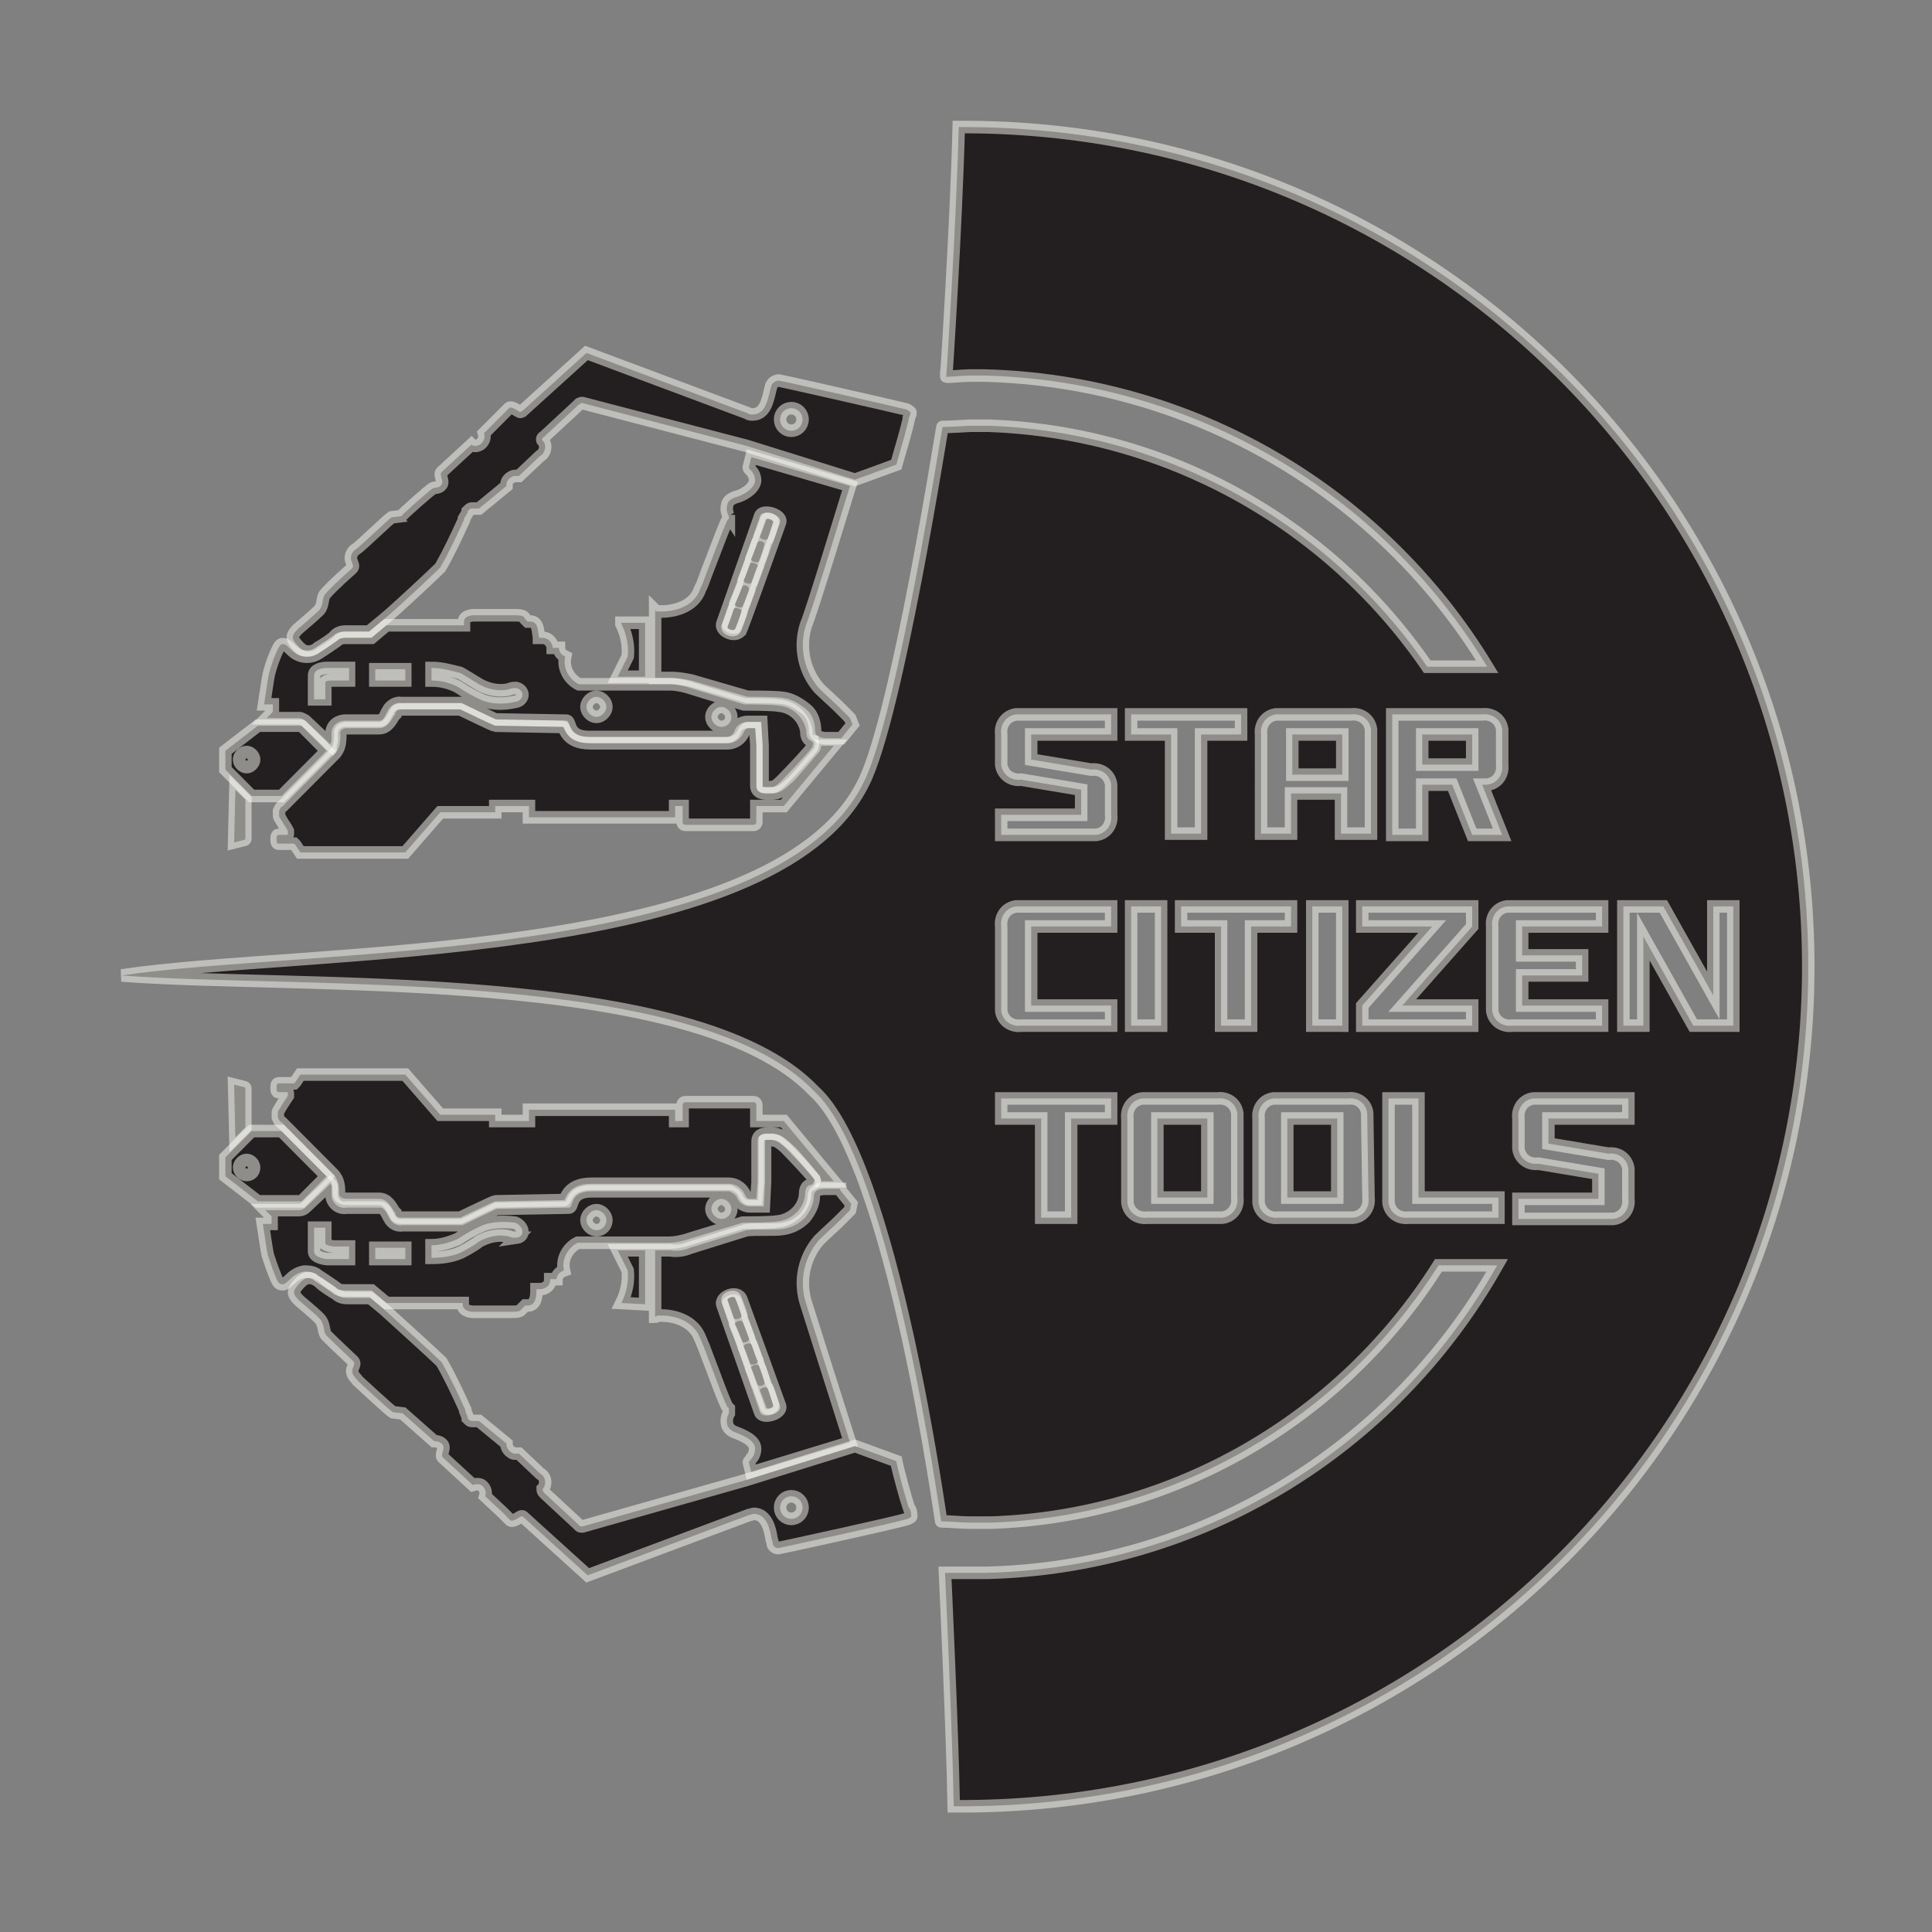 <?xml version="1.0" encoding="UTF-8" standalone="no"?>
<!-- Created with Inkscape (http://www.inkscape.org/) -->

<svg
   xmlns:dc="http://purl.org/dc/elements/1.1/"
   xmlns:cc="http://creativecommons.org/ns#"
   xmlns:rdf="http://www.w3.org/1999/02/22-rdf-syntax-ns#"
   xmlns:svg="http://www.w3.org/2000/svg"
   xmlns="http://www.w3.org/2000/svg"
   xmlns:sodipodi="http://sodipodi.sourceforge.net/DTD/sodipodi-0.dtd"
   xmlns:inkscape="http://www.inkscape.org/namespaces/inkscape"
   width="128"
   height="128"
   viewBox="0 0 33.867 33.867"
   version="1.1"
   id="svg8"
   inkscape:version="0.92.4 (5da689c313, 2019-01-14)"
   sodipodi:docname="icon-on.svg"
   inkscape:export-filename="D:\StarCitizenWikiRedirect\icons\icon-on_128.png"
   inkscape:export-xdpi="96"
   inkscape:export-ydpi="96">
  <rect x="0" y="0" width="33.867" height="33.867" fill="#808080" stroke="none"/>
  <defs
     id="defs2" />
  <sodipodi:namedview
     id="base"
     pagecolor="#ffffff"
     bordercolor="#666666"
     borderopacity="1.0"
     inkscape:pageopacity="0.0"
     inkscape:pageshadow="2"
     inkscape:zoom="2.8"
     inkscape:cx="-46.36107"
     inkscape:cy="20.36004"
     inkscape:document-units="mm"
     inkscape:current-layer="layer1"
     showgrid="false"
     fit-margin-top="8"
     fit-margin-left="8"
     fit-margin-right="8"
     fit-margin-bottom="8"
     inkscape:window-width="2560"
     inkscape:window-height="1377"
     inkscape:window-x="1072"
     inkscape:window-y="485"
     inkscape:window-maximized="1"
     units="px" />
  <g
     inkscape:label="Layer 1"
     inkscape:groupmode="layer"
     id="layer1"
     transform="translate(0.341,-3.383)">
    <g
       id="g4587"
       transform="matrix(0.219,0,0,0.22,1.792,5.588)"
       style="stroke:#fffffa;stroke-opacity:0.49"
       inkscape:export-xdpi="96"
       inkscape:export-ydpi="96">
      <path
         id="path4549"
         d="m 10.9,47.8 -2.6,2 v 1.5 l 2.1,2.1 h 2.4 l 3.6,-3.6 -2,-2 z"
         class="st0"
         inkscape:connector-curvature="0"
         style="fill:#231f20;stroke:#fffffa;stroke-opacity:0.49" />
      <path
         id="path4551"
         d="m 10,49.9 c -0.3,0 -0.6,0.3 -0.6,0.6 0,0.3 0.3,0.6 0.6,0.6 0.3,0 0.6,-0.3 0.6,-0.6 0,-0.3 -0.3,-0.6 -0.6,-0.6 z M 40,39.7 c 0.4,0.8 0.6,1.7 0.5,2.6 l -0.8,1.6 h 2.2 V 39.6 H 40 Z m 18.3,7.5 -0.8,-0.8 C 57,45.9 56.3,45.3 55.8,44.8 a 5.23,5.23 0 0 1 -1,-5.1 c 0.5,-1.2 2.9,-9.1 3.5,-11 l -7.9,-2.3 -0.2,0.8 c 0,0.1 0,0.1 0.2,0.3 0.2,0.2 0.3,0.5 0.3,0.8 -0.1,0.7 -1.1,1.2 -1.6,1.3 -0.2,0.1 -0.5,0.2 -0.6,0.5 -0.1,0.3 -0.1,0.7 0.1,1 V 31 31.3 l -0.1,0.1 c -0.2,0.3 -1.2,3 -1.6,4 l -0.3,0.8 c -0.1,0.3 -0.2,0.5 -0.3,0.7 -0.6,1.8 -2.9,1.8 -3,1.8 h -0.4 c -0.1,0 -0.1,0 -0.2,-0.1 V 44 H 44 c 0.5,0 1.1,0.1 1.6,0.2 l 4.5,1.3 c 0.6,0 2.4,0 2.9,0.1 0.7,0.1 1.3,0.5 1.8,0.9 0.5,0.4 0.7,1.1 0.7,1.7 0,0.4 0.4,0.6 0.9,0.6 h 1.2 l 0.9,-1.1 z m -8.7,-7.1 c -0.3,0.8 -1.8,0.2 -1.5,-0.5 0,0 2.8,-7.9 3,-8.5 0.2,-0.6 1.8,-0.1 1.6,0.5 -0.1,0.3 -2.8,7.8 -3.1,8.5 z"
         class="st0"
         inkscape:connector-curvature="0"
         style="fill:#231f20;stroke:#fffffa;stroke-opacity:0.49" />
      <path
         id="path4553"
         d="m 49,38.5 c 0,0 -0.4,1.2 -0.5,1.4 -0.1,0.2 0.5,0.4 0.6,0.2 0.1,-0.2 0.5,-1.3 0.5,-1.4 0.1,-0.2 -0.5,-0.4 -0.6,-0.2 z m 0.7,-1.8 c 0,0 -0.5,1.2 -0.6,1.4 -0.1,0.2 0.5,0.4 0.6,0.2 0.1,-0.2 0.5,-1.3 0.5,-1.3 0.1,-0.3 -0.4,-0.5 -0.5,-0.3 z m 0.6,-1.8 c 0,0 -0.4,1.1 -0.5,1.3 -0.1,0.2 0.5,0.4 0.6,0.2 0.1,-0.2 0.4,-1.2 0.5,-1.3 0.1,-0.2 -0.6,-0.4 -0.6,-0.2 z m 0.6,-1.7 c 0,0 -0.4,1.1 -0.5,1.3 -0.1,0.2 0.5,0.4 0.6,0.2 0.1,-0.2 0.4,-1.1 0.4,-1.2 C 51.6,33.1 51,33 50.9,33.2 Z m 0.7,-1.8 c 0,0 -0.4,1.1 -0.5,1.3 -0.1,0.2 0.5,0.4 0.6,0.2 0.1,-0.2 0.4,-1.2 0.4,-1.2 0.2,-0.3 -0.5,-0.5 -0.5,-0.3 z m 11.5,-8.6 c 0,0 -0.1,-0.1 -0.3,-0.2 -0.8,-0.2 -9.6,-2.2 -10.2,-2.3 -0.3,0 -0.5,0.2 -0.6,0.4 0,0.1 -0.1,0.3 -0.1,0.4 -0.2,0.8 -0.4,1.9 -1.4,1.9 -0.1,0 -0.3,0 -0.4,-0.1 l -12.9,-4.8 -5.1,4.6 c -0.1,0 -0.1,0.1 -0.2,0.1 -0.1,0 -0.7,-0.5 -0.9,-0.3 l -0.6,0.6 -1.4,1.4 c 0.1,0.3 0,0.6 -0.2,0.8 -0.2,0.2 -0.6,0.3 -0.8,0.1 l -2.4,2.2 c -0.2,0.2 0.2,0.7 0,1 -0.2,0.3 -0.6,0.2 -0.7,0.3 -0.1,0 -2.5,2.1 -2.5,2.2 l -0.8,0.1 c -0.3,0.2 -2.6,2.4 -2.8,2.5 -0.2,0.1 -0.6,0.5 -0.4,1 0.1,0.3 0.2,0.4 0,0.6 0,0 -1.5,1.3 -2.1,2 -0.3,0.3 -0.1,1 -0.6,1.4 -0.4,0.4 -1.5,1.3 -1.6,1.4 -0.5,0.5 -0.5,0.7 -0.2,1.1 0.4,0.5 0.7,0.7 1,0.7 0.3,0 0.6,-0.1 0.8,-0.3 0.2,-0.1 1.3,-0.8 1.4,-1 0.2,-0.2 0.5,-0.3 0.8,-0.3 h 1.9 l 1.1,-0.9 c 1,-0.8 4.2,-3.8 4.6,-4.2 0.7,-1.2 1.3,-2.5 1.9,-3.8 v -0.1 l 0.3,-0.5 v -0.1 c 0.1,-0.1 0.2,-0.2 0.3,-0.2 h 0.6 l 2.2,-1.8 v -0.1 c 0,-0.3 0.2,-0.5 0.4,-0.6 0.1,-0.1 0.3,-0.1 0.4,-0.1 h 0.2 l 1.7,-1.6 c 0.4,-0.2 0.5,-0.8 0.3,-1.1 l -0.1,-0.1 c -0.1,-0.1 0,-0.3 0.1,-0.3 l 0.1,-0.1 2.6,-2.4 0.1,-0.1 c 0.1,0 0.1,-0.1 0.2,-0.1 h 0.1 L 50,25.5 58.7,28.2 62,27 c 0.3,-1 0.9,-3.1 1,-3.6 v -0.1 c 0.1,-0.2 0.2,-0.5 0.1,-0.5 z m -9.5,1.5 c -0.5,0 -0.9,-0.4 -0.9,-0.9 0,-0.5 0.4,-0.9 0.9,-0.9 0.5,0 0.9,0.4 0.9,0.9 0,0.5 -0.4,0.9 -0.9,0.9 z M 9,57.1 9.8,56.9 c 0.1,0 0.1,-0.1 0.1,-0.1 V 53.7 L 9.1,52.9 Z"
         class="st0"
         inkscape:connector-curvature="0"
         style="fill:#231f20;stroke:#fffffa;stroke-opacity:0.49" />
      <path
         id="path4555"
         d="m 55.2,49 c -0.4,-0.1 -0.4,-0.6 -0.4,-0.8 -0.2,-1.1 -1.1,-1.9 -2.2,-2 -0.5,-0.1 -2.8,-0.1 -2.8,-0.1 l -3.3,-1 -1.3,-0.4 C 44.8,44.6 44.3,44.5 43.9,44.5 H 36.6 C 35.8,44.1 35.3,43.2 35.5,42.3 35.3,42.2 35,42 35,41.6 h -0.5 v -0.1 c -0.1,-0.4 -0.4,-0.7 -0.8,-0.7 h -0.3 v -0.1 c -0.1,-0.3 0,-1.2 -0.7,-1.2 H 32.5 L 32.4,39.4 32.3,39.3 C 32.2,39.1 32.1,39 31.5,39 h -3.3 c 0,0 -0.8,0 -0.8,0.5 v 0.3 h -6.2 l -1.2,1 h -2 c -0.2,0 -0.4,0 -0.6,0.1 -0.2,0.2 -1.6,1.1 -1.6,1.1 -0.3,0.2 -0.6,0.3 -0.9,0.3 h -0.2 c -1.1,-0.1 -1.3,-1 -1.8,-1 -0.2,0 -0.3,0.2 -0.4,0.4 -0.3,0.6 -0.5,1.2 -0.7,1.9 -0.1,0.4 -0.3,1.9 -0.4,2.5 h 0.7 v 0.6 l -0.5,0.5 h 2.6 c 0.2,0 0.3,0.1 0.5,0.2 l 1.6,1.5 0.4,0.4 c 0,-0.1 0.1,-0.2 0.1,-0.3 v -0.6 c 0,-0.6 0.5,-1 1.1,-1 h 2.7 c 0.3,0 0.4,-0.2 0.6,-0.6 0,-0.1 0.1,-0.1 0.1,-0.2 0.2,-0.4 0.7,-0.7 1.1,-0.6 h 4.8 l 2.7,1.3 5.7,0.1 c 0.4,0 0,1.3 1.8,1.3 h 11 c 0.3,0 0.6,-0.2 0.7,-0.6 0.2,-0.4 0.6,-0.6 1,-0.6 h 1.1 l 0.1,1.9 v 3.3 h 0.5 c 0.4,0 0.5,0 1.1,-0.6 0.6,-0.6 2.2,-2.3 2.3,-2.5 0.1,-0.1 0.1,-0.1 0.1,-0.2 0.1,-0.2 0,-0.3 -0.1,-0.4 z m -37,-4.8 h -1.1 c -0.6,0 -0.8,0 -0.8,0.2 v 1.3 h -0.9 v -1.9 c 0,-0.5 0.7,-0.6 1,-0.6 h 1.8 z m 4.5,0 h -2.4 v -0.9 h 2.4 z m 8.8,1.7 c -0.9,0.2 -1.8,0.2 -2.6,-0.1 -0.7,-0.3 -1.4,-0.7 -2,-1.1 -0.6,-0.3 -1.3,-0.5 -2.1,-0.5 v -1 c 0.8,0 1.5,0.2 2.3,0.4 0.2,0.1 1,0.6 1.5,0.9 0.7,0.4 1.6,0.6 2.4,0.4 0.2,-0.1 0.4,-0.1 0.6,-0.1 0.7,0.2 0.6,1 -0.1,1.1 z m 6.5,1.2 c -0.4,0 -0.8,-0.4 -0.8,-0.8 0,-0.4 0.4,-0.8 0.8,-0.8 0.4,0 0.8,0.4 0.8,0.8 0,0.4 -0.4,0.8 -0.8,0.8 z m 10,0.8 c -0.4,0 -0.8,-0.4 -0.8,-0.8 0,-0.4 0.4,-0.8 0.8,-0.8 0.4,0 0.8,0.4 0.8,0.8 0,0.5 -0.4,0.8 -0.8,0.8 z"
         class="st0"
         inkscape:connector-curvature="0"
         style="fill:#231f20;stroke:#fffffa;stroke-opacity:0.49" />
      <path
         id="path4557"
         d="m 57,49.4 -4,4.8 h -2.2 v 1.3 c 0,0.1 -0.1,0.2 -0.2,0.2 h -5.5 c -0.1,0 -0.2,-0.1 -0.2,-0.2 v -1.3 h -0.6 v 0.9 H 32.6 v -0.9 h -2.7 v 0.5 h -4.4 l -2.8,3.2 h -8.4 l -0.4,-0.6 -0.1,-0.1 h -1.2 c -0.1,0 -0.2,0 -0.2,-0.3 v -0.1 c 0,-0.3 0.1,-0.3 0.2,-0.3 h 0.6 c 0.1,0 0.1,0 0.1,-0.1 V 56.2 L 13.2,56 C 12.8,55.4 12.7,55.2 12.7,55.2 12.6,55.1 12.6,55 12.6,54.9 v -0.3 c 0.1,-0.2 0.1,-0.3 0.3,-0.4 L 17.1,50 c 0.3,-0.4 0.4,-0.7 0.4,-1.5 C 17.4,48 18,48 18,48 h 2.6 c 0.7,0 1,-0.7 1.2,-1 l 0.1,-0.1 v -0.1 c 0.1,-0.2 0.2,-0.3 0.6,-0.3 h 4.6 c 0,0 2.7,1.3 2.8,1.3 l 5.4,0.1 c 0.2,0 0.2,1.3 2.2,1.3 h 11 c 0.6,0 1.1,-0.4 1.3,-0.9 C 49.9,48.1 50,48 50.2,48 h 0.5 l 0.1,1.3 v 3.3 c 0,0.4 0.3,0.6 0.8,0.6 H 52 c 0.8,0 1.1,-0.4 1.7,-0.9 0.6,-0.6 2.1,-2.4 2.2,-2.5 0,-0.1 0.1,-0.3 0.1,-0.4 z m -46.1,36.3 -2.6,-2 v -1.5 l 2.1,-2.1 h 2.4 l 3.6,3.6 -2,2 z"
         class="st0"
         inkscape:connector-curvature="0"
         style="fill:#231f20;stroke:#fffffa;stroke-opacity:0.49" />
      <path
         id="path4559"
         d="m 10,83.6 c -0.3,0 -0.6,-0.3 -0.6,-0.6 0,-0.3 0.3,-0.6 0.6,-0.6 0.3,0 0.6,0.3 0.6,0.6 0,0.4 -0.3,0.6 -0.6,0.6 z m 30,10.2 c 0.4,-0.8 0.6,-1.7 0.5,-2.6 l -0.8,-1.6 h 2.2 v 4.3 z m 17.5,-9.1 h -1.2 c -0.6,0 -0.9,0.2 -0.9,0.6 0,0.6 -0.3,1.2 -0.7,1.7 -0.5,0.5 -1.1,0.8 -1.8,0.9 -0.5,0.1 -2.3,0 -2.9,0.1 l -4.5,1.4 c -0.5,0.2 -1,0.3 -1.6,0.2 h -1.2 v 5.3 c 0.1,0 0.1,-0.1 0.2,-0.1 h 0.4 c 0.1,0 2.3,0 3,1.8 0.1,0.2 0.2,0.5 0.3,0.7 l 0.3,0.8 c 0.4,1 1.4,3.8 1.6,4 l 0.1,0.1 v 0.4 c -0.2,0.3 -0.2,0.7 -0.1,1 0.1,0.2 0.3,0.4 0.6,0.5 0.5,0.2 1.6,0.6 1.6,1.3 0,0.3 -0.1,0.6 -0.3,0.8 -0.1,0.2 -0.2,0.2 -0.2,0.3 l 0.2,0.8 7.9,-2.4 c -0.6,-1.9 -3.1,-9.7 -3.5,-11 -0.6,-1.8 -0.2,-3.7 1,-5.1 0.5,-0.5 1.2,-1.1 1.7,-1.6 l 0.8,-0.8 0.1,-0.5 -0.9,-1.1 z m -6.4,17.8 c -0.2,-0.6 -3,-8.5 -3,-8.5 -0.3,-0.7 1.2,-1.3 1.5,-0.5 0.3,0.8 3,8.2 3.1,8.5 0.2,0.6 -1.4,1.1 -1.6,0.5 z"
         class="st0"
         inkscape:connector-curvature="0"
         style="fill:#231f20;stroke:#fffffa;stroke-opacity:0.49" />
      <path
         id="path4561"
         d="m 49,95 c 0,0 -0.4,-1.2 -0.5,-1.4 -0.1,-0.2 0.5,-0.4 0.6,-0.2 0.1,0.2 0.5,1.3 0.5,1.4 0.1,0.2 -0.5,0.4 -0.6,0.2 z m 0.7,1.9 c 0,0 -0.5,-1.2 -0.6,-1.4 -0.1,-0.2 0.5,-0.4 0.6,-0.2 0.1,0.2 0.5,1.3 0.5,1.3 0.1,0.3 -0.4,0.4 -0.5,0.3 z m 0.6,1.7 c 0,0 -0.4,-1.1 -0.5,-1.3 -0.1,-0.2 0.5,-0.4 0.6,-0.2 0.1,0.2 0.4,1.2 0.5,1.3 0.1,0.3 -0.6,0.4 -0.6,0.2 z m 0.6,1.7 c 0,0 -0.4,-1.1 -0.5,-1.3 -0.1,-0.2 0.5,-0.4 0.6,-0.2 0.1,0.2 0.4,1.1 0.4,1.2 0.2,0.4 -0.4,0.5 -0.5,0.3 z m 0.7,1.8 c 0,0 -0.4,-1.1 -0.5,-1.3 -0.1,-0.2 0.5,-0.4 0.6,-0.2 0.1,0.2 0.4,1.2 0.4,1.2 0.2,0.4 -0.5,0.5 -0.5,0.3 z m 11.4,8 c -0.2,-0.6 -0.8,-2.7 -1,-3.7 l -3.3,-1.2 -8.7,2.7 -13.1,3.7 h -0.1 c -0.1,0 -0.1,0 -0.2,-0.1 l -0.1,-0.1 -2.6,-2.4 -0.1,-0.1 c -0.1,-0.1 -0.1,-0.2 -0.1,-0.3 l 0.1,-0.1 c 0.2,-0.4 0.1,-0.9 -0.3,-1.1 l -1.7,-1.6 h -0.2 c -0.2,0 -0.3,0 -0.4,-0.1 -0.2,-0.1 -0.4,-0.4 -0.4,-0.6 V 105 l -2.2,-1.8 H 28 c -0.1,0 -0.2,-0.1 -0.3,-0.2 v -0.1 l -0.2,-0.5 v -0.1 C 26.9,101 26.3,99.7 25.6,98.5 25.2,98.1 22,95.2 21,94.3 L 19.9,93.4 H 18 c -0.3,0 -0.6,-0.1 -0.8,-0.3 -0.2,-0.1 -1.3,-0.8 -1.4,-1 -0.3,-0.2 -0.5,-0.3 -0.8,-0.3 -0.3,0 -0.6,0.2 -1,0.7 -0.3,0.4 -0.3,0.6 0.2,1.1 0.1,0.1 1.1,0.9 1.6,1.4 0.5,0.5 0.3,1.1 0.6,1.4 0.6,0.6 2.1,2 2.1,2 0.2,0.2 0.1,0.3 0,0.6 -0.2,0.5 0.3,0.8 0.4,1 0.1,0.1 2.5,2.3 2.8,2.5 l 0.8,0.1 2.5,2.2 c 0,0 0.5,0 0.7,0.3 0.2,0.3 -0.2,0.8 0,1 l 2.4,2.2 c 0.3,-0.1 0.6,-0.1 0.8,0.1 0.2,0.2 0.3,0.5 0.2,0.8 l 1.4,1.3 0.6,0.6 c 0.2,0.2 0.8,-0.3 0.9,-0.3 0.1,0 0.1,0 0.2,0.1 l 5.1,4.6 12.9,-4.8 c 0.1,0 0.3,-0.1 0.4,-0.1 1,0 1.3,1.2 1.4,1.9 0,0.1 0.1,0.3 0.1,0.4 0,0.3 0.3,0.5 0.6,0.4 0.5,-0.1 9.3,-2 10.2,-2.3 0.3,-0.1 0.3,-0.2 0.3,-0.2 0,-0.1 0,-0.5 -0.2,-0.7 z m -9.4,0.9 c -0.5,0 -0.9,-0.4 -0.9,-0.9 0,-0.5 0.4,-0.9 0.9,-0.9 0.5,0 0.9,0.4 0.9,0.9 0,0.5 -0.4,0.9 -0.9,0.9 z M 9,76.4 9.8,76.6 c 0.1,0 0.1,0.1 0.1,0.1 v 3.1 l -0.8,0.8 z"
         class="st0"
         inkscape:connector-curvature="0"
         style="fill:#231f20;stroke:#fffffa;stroke-opacity:0.49" />
      <path
         id="path4563"
         d="M 55.4,83.9 C 55.3,83.7 53.7,82 53.1,81.4 52.4,80.8 52.4,80.9 52,80.8 h -0.5 v 3.3 l -0.1,2 h -1.1 c -0.4,0 -0.8,-0.2 -1,-0.6 -0.1,-0.3 -0.4,-0.5 -0.7,-0.6 h -11 c -1.8,0 -1.4,1.3 -1.8,1.3 L 30,86.3 27.3,87.6 H 22.5 C 22,87.7 21.6,87.4 21.4,87 c 0,-0.1 -0.1,-0.1 -0.1,-0.2 -0.2,-0.4 -0.4,-0.6 -0.6,-0.6 H 18 c -0.6,0.1 -1.1,-0.3 -1.2,-0.9 v -0.7 c 0,-0.1 0,-0.2 -0.1,-0.3 l -0.4,0.4 -1.6,1.5 c -0.1,0.1 -0.3,0.2 -0.5,0.2 h -2.7 l 0.5,0.5 v 0.6 h -0.7 c 0.1,0.6 0.3,2.1 0.4,2.5 0.2,0.6 0.4,1.2 0.7,1.9 0.1,0.2 0.2,0.4 0.4,0.4 0.5,0.1 0.7,-0.8 1.8,-1 h 0.2 c 0.3,0 0.7,0.1 0.9,0.3 0,0 1.4,0.9 1.6,1.1 0.2,0.1 0.4,0.1 0.6,0.1 H 20 l 1.2,1 h 6.1 V 94 c 0.1,0.5 0.8,0.5 0.8,0.5 h 3.2 c 0.6,0 0.6,-0.1 0.8,-0.3 l 0.1,-0.1 0.1,-0.1 h 0.2 c 0.7,0 0.7,-0.9 0.7,-1.2 v -0.1 h 0.3 c 0.4,0 0.8,-0.3 0.8,-0.7 v -0.1 h 0.5 c 0,-0.3 0.3,-0.6 0.6,-0.7 -0.2,-0.9 0.3,-1.8 1.1,-2.2 h 7.3 c 0.5,0 0.9,-0.1 1.3,-0.2 l 1.3,-0.4 3.3,-1 c 0,0 2.3,0 2.8,-0.1 1.1,-0.1 2.1,-1 2.2,-2.1 0,-0.2 0,-0.7 0.4,-0.8 0.2,0 0.3,-0.2 0.3,-0.3 0.1,0 0.1,-0.1 0,-0.2 z m -37.2,6.4 h -1.8 c 0,0 -1,-0.1 -1,-0.6 v -1.9 h 0.9 v 1.3 c 0,0 0.3,0.2 0.8,0.2 h 1.1 z m 4.5,0 h -2.4 v -0.9 h 2.4 z m 8.9,-1.7 c -0.2,0 -0.4,0 -0.6,-0.1 -0.8,-0.2 -1.7,0 -2.4,0.4 -0.5,0.4 -1.3,0.8 -1.5,0.9 -0.7,0.3 -1.5,0.4 -2.3,0.4 v -1 c 0.7,0 1.4,-0.2 2.1,-0.5 0.6,-0.4 1.3,-0.8 2,-1.1 0.8,-0.3 1.7,-0.3 2.6,-0.2 0.7,0.3 0.8,1.1 0.1,1.2 z M 38,88 c -0.4,0 -0.8,-0.4 -0.8,-0.8 0,-0.4 0.4,-0.8 0.8,-0.8 0.4,0 0.8,0.4 0.8,0.8 0,0.4 -0.3,0.8 -0.8,0.8 z m 10,-0.9 c -0.4,0 -0.8,-0.4 -0.8,-0.8 0,-0.4 0.4,-0.8 0.8,-0.8 0.4,0 0.8,0.4 0.8,0.8 0,0.5 -0.4,0.8 -0.8,0.8 z"
         class="st0"
         inkscape:connector-curvature="0"
         style="fill:#231f20;stroke:#fffffa;stroke-opacity:0.49" />
      <path
         id="path4565"
         d="M 57,84.1 53,79.3 H 50.8 V 78 c 0,-0.1 -0.1,-0.2 -0.2,-0.2 h -5.5 c -0.1,0 -0.2,0.1 -0.2,0.2 v 1.3 H 44.3 V 78.4 H 32.6 v 0.9 h -2.7 v -0.5 h -4.4 l -2.8,-3.2 h -8.4 l -0.4,0.6 -0.1,0.1 h -1.2 c -0.1,0 -0.2,0 -0.2,0.3 v 0.1 c 0,0.3 0.1,0.3 0.2,0.3 h 0.6 c 0.1,0 0.1,0 0.1,0.1 v 0.2 l -0.2,0.3 c -0.4,0.6 -0.5,0.8 -0.5,0.8 -0.1,0.1 -0.1,0.2 -0.1,0.3 V 79 c 0.1,0.2 0.1,0.3 0.3,0.4 l 4.2,4.2 c 0.3,0.4 0.4,0.7 0.4,1.5 0,0.4 0.6,0.4 0.6,0.4 h 2.6 c 0.7,0 1,0.7 1.2,1 l 0.1,0.1 v 0.1 C 22,86.9 22,87 22.5,87 h 4.6 c 0,0 2.7,-1.3 2.8,-1.3 l 5.5,-0.1 c 0.2,0 0.2,-1.3 2.2,-1.3 h 11 c 0.6,0 1.1,0.4 1.3,0.9 0.1,0.2 0.2,0.3 0.4,0.3 h 0.5 l 0.1,-1.3 v -0.3 -3 c 0,-0.4 0.3,-0.6 0.8,-0.6 H 52 c 0.8,0 1.1,0.4 1.7,0.9 0.6,0.5 2.1,2.4 2.2,2.5 0,0.1 0.1,0.3 0.1,0.4 z M 93.7,48.5 h 4 v 3.2 h -4 z m 10.4,0 h 4 v 2.4 h -4 z M 93.3,79.1 h 4 v 6.3 h -4 z m -10.4,0 h 4 v 6.3 h -4 z"
         class="st0"
         inkscape:connector-curvature="0"
         style="fill:#231f20;stroke:#fffffa;stroke-opacity:0.49" />
      <path
         id="path4567"
         d="M 67.2,0.1 H 67 c -0.2,7.9 -1,20 -1,19.9 0.4,0 1.4,-0.1 1.9,-0.1 H 69 c 16.5,0.4 31.7,9.1 40.3,23.2 h -4.8 C 96.5,31.5 83.5,24.4 69.4,23.9 h -1.5 c 0,0 -1.7,0.1 -2.2,0.1 0,-0.2 -3.6,22.9 -6.3,28.3 C 52.3,66.8 14.6,65.5 0,67.7 c 14.2,1.1 45.9,-0.7 55.4,9.2 6.3,5.6 10.2,34.6 10.2,34.3 0.6,0 1.7,0.1 2.3,0.1 h 1.7 c 14.6,-0.5 28,-8.2 35.8,-20.5 h 4.7 c -8.4,14.8 -23.9,24.1 -40.9,24.5 h -3.3 c 0,0 0.6,12.7 0.7,18.6 h 1.2 C 105,133.6 135,103.8 135,67 135,30 104.7,0 67.2,0.1 Z m 34.5,46.8 h 7.2 c 0.8,-0.1 1.5,0.4 1.6,1.2 v 2.8 c 0.1,0.8 -0.4,1.5 -1.2,1.6 h -0.4 l 1.6,4 h -2.4 l -1.6,-4 h -2.4 v 4 h -2.4 z m 6.4,23.2 v 1.6 h -8.8 v -1.6 l 5.6,-6.3 h -5.6 v -1.6 h 8.8 v 1.6 l -5.6,6.3 z M 91.2,48.5 c -0.1,-0.8 0.4,-1.5 1.2,-1.6 h 6 c 0.8,-0.1 1.5,0.4 1.6,1.2 v 8.3 h -2.4 v -3.2 h -4 v 3.2 h -2.4 z m 6.5,13.7 v 9.5 H 95.3 V 62.2 Z M 80.8,46.9 h 8.8 v 1.6 h -3.2 v 7.9 H 84 v -7.9 h -3.2 z m 0,15.3 h 2.4 v 9.5 H 80.8 Z M 79.2,79.1 H 76 V 87 h -2.4 v -7.9 h -3.2 v -1.6 h 8.8 z m 0,-15.3 h -6.4 v 6.3 h 6.4 v 1.6 H 72 c -0.8,0.1 -1.5,-0.4 -1.6,-1.2 v -6.7 c -0.1,-0.8 0.4,-1.5 1.2,-1.6 h 7.6 z m 0,-15.3 h -6.4 v 2 l 4.8,0.8 c 0.8,-0.1 1.5,0.4 1.6,1.2 v 2.4 c 0.1,0.8 -0.4,1.5 -1.2,1.6 h -7.6 v -1.6 h 6.4 v -2 L 72,52.1 c -0.8,0.1 -1.5,-0.4 -1.6,-1.2 v -2.4 c -0.1,-0.8 0.4,-1.5 1.2,-1.6 h 7.6 z m 10.1,36.9 c 0.1,0.8 -0.4,1.5 -1.2,1.6 h -6 c -0.8,0.1 -1.5,-0.4 -1.6,-1.2 v -6.7 c -0.1,-0.8 0.4,-1.5 1.2,-1.6 h 6 c 0.8,-0.1 1.5,0.4 1.6,1.2 z M 90.4,71.7 H 88 v -7.9 h -3.2 v -1.6 h 8.8 v 1.6 h -3.2 z m 9.4,13.7 c 0.1,0.8 -0.4,1.5 -1.2,1.6 h -6 C 91.8,87.1 91.1,86.6 91,85.8 v -6.7 c -0.1,-0.8 0.4,-1.5 1.2,-1.6 h 6 c 0.8,-0.1 1.5,0.5 1.5,1.3 v 0.3 z M 110.2,87 H 103 c -0.8,0.1 -1.5,-0.4 -1.6,-1.2 v -8.3 h 2.4 v 7.9 h 6.4 z m -0.5,-16.9 v -6.3 c -0.1,-0.8 0.4,-1.5 1.2,-1.6 h 7.6 v 1.6 h -6.4 v 2.3 h 4.8 v 1.6 h -4.8 v 2.4 h 6.4 v 1.6 h -7.2 c -0.8,0.1 -1.5,-0.4 -1.6,-1.2 z m 10.9,9 h -6.4 v 2 l 4.8,0.8 c 0.8,-0.1 1.5,0.4 1.6,1.2 v 2.4 c 0.1,0.8 -0.4,1.5 -1.2,1.6 h -7.6 v -1.6 h 6.4 v -2 l -4.8,-0.8 c -0.8,0.1 -1.5,-0.4 -1.6,-1.2 v -2.4 c -0.1,-0.8 0.4,-1.5 1.2,-1.6 h 7.6 z m 5.2,-7.4 -4,-7.1 v 7.1 h -1.6 v -9.5 h 3.2 l 4,7.1 v -7.1 h 1.6 v 9.5 z"
         class="st0"
         inkscape:connector-curvature="0"
         style="fill:#231f20;stroke:#fffffa;stroke-opacity:0.49" />
    </g>
  </g>
  <style
     id="style4547">.st0{fill:#231f20}</style>
</svg>
